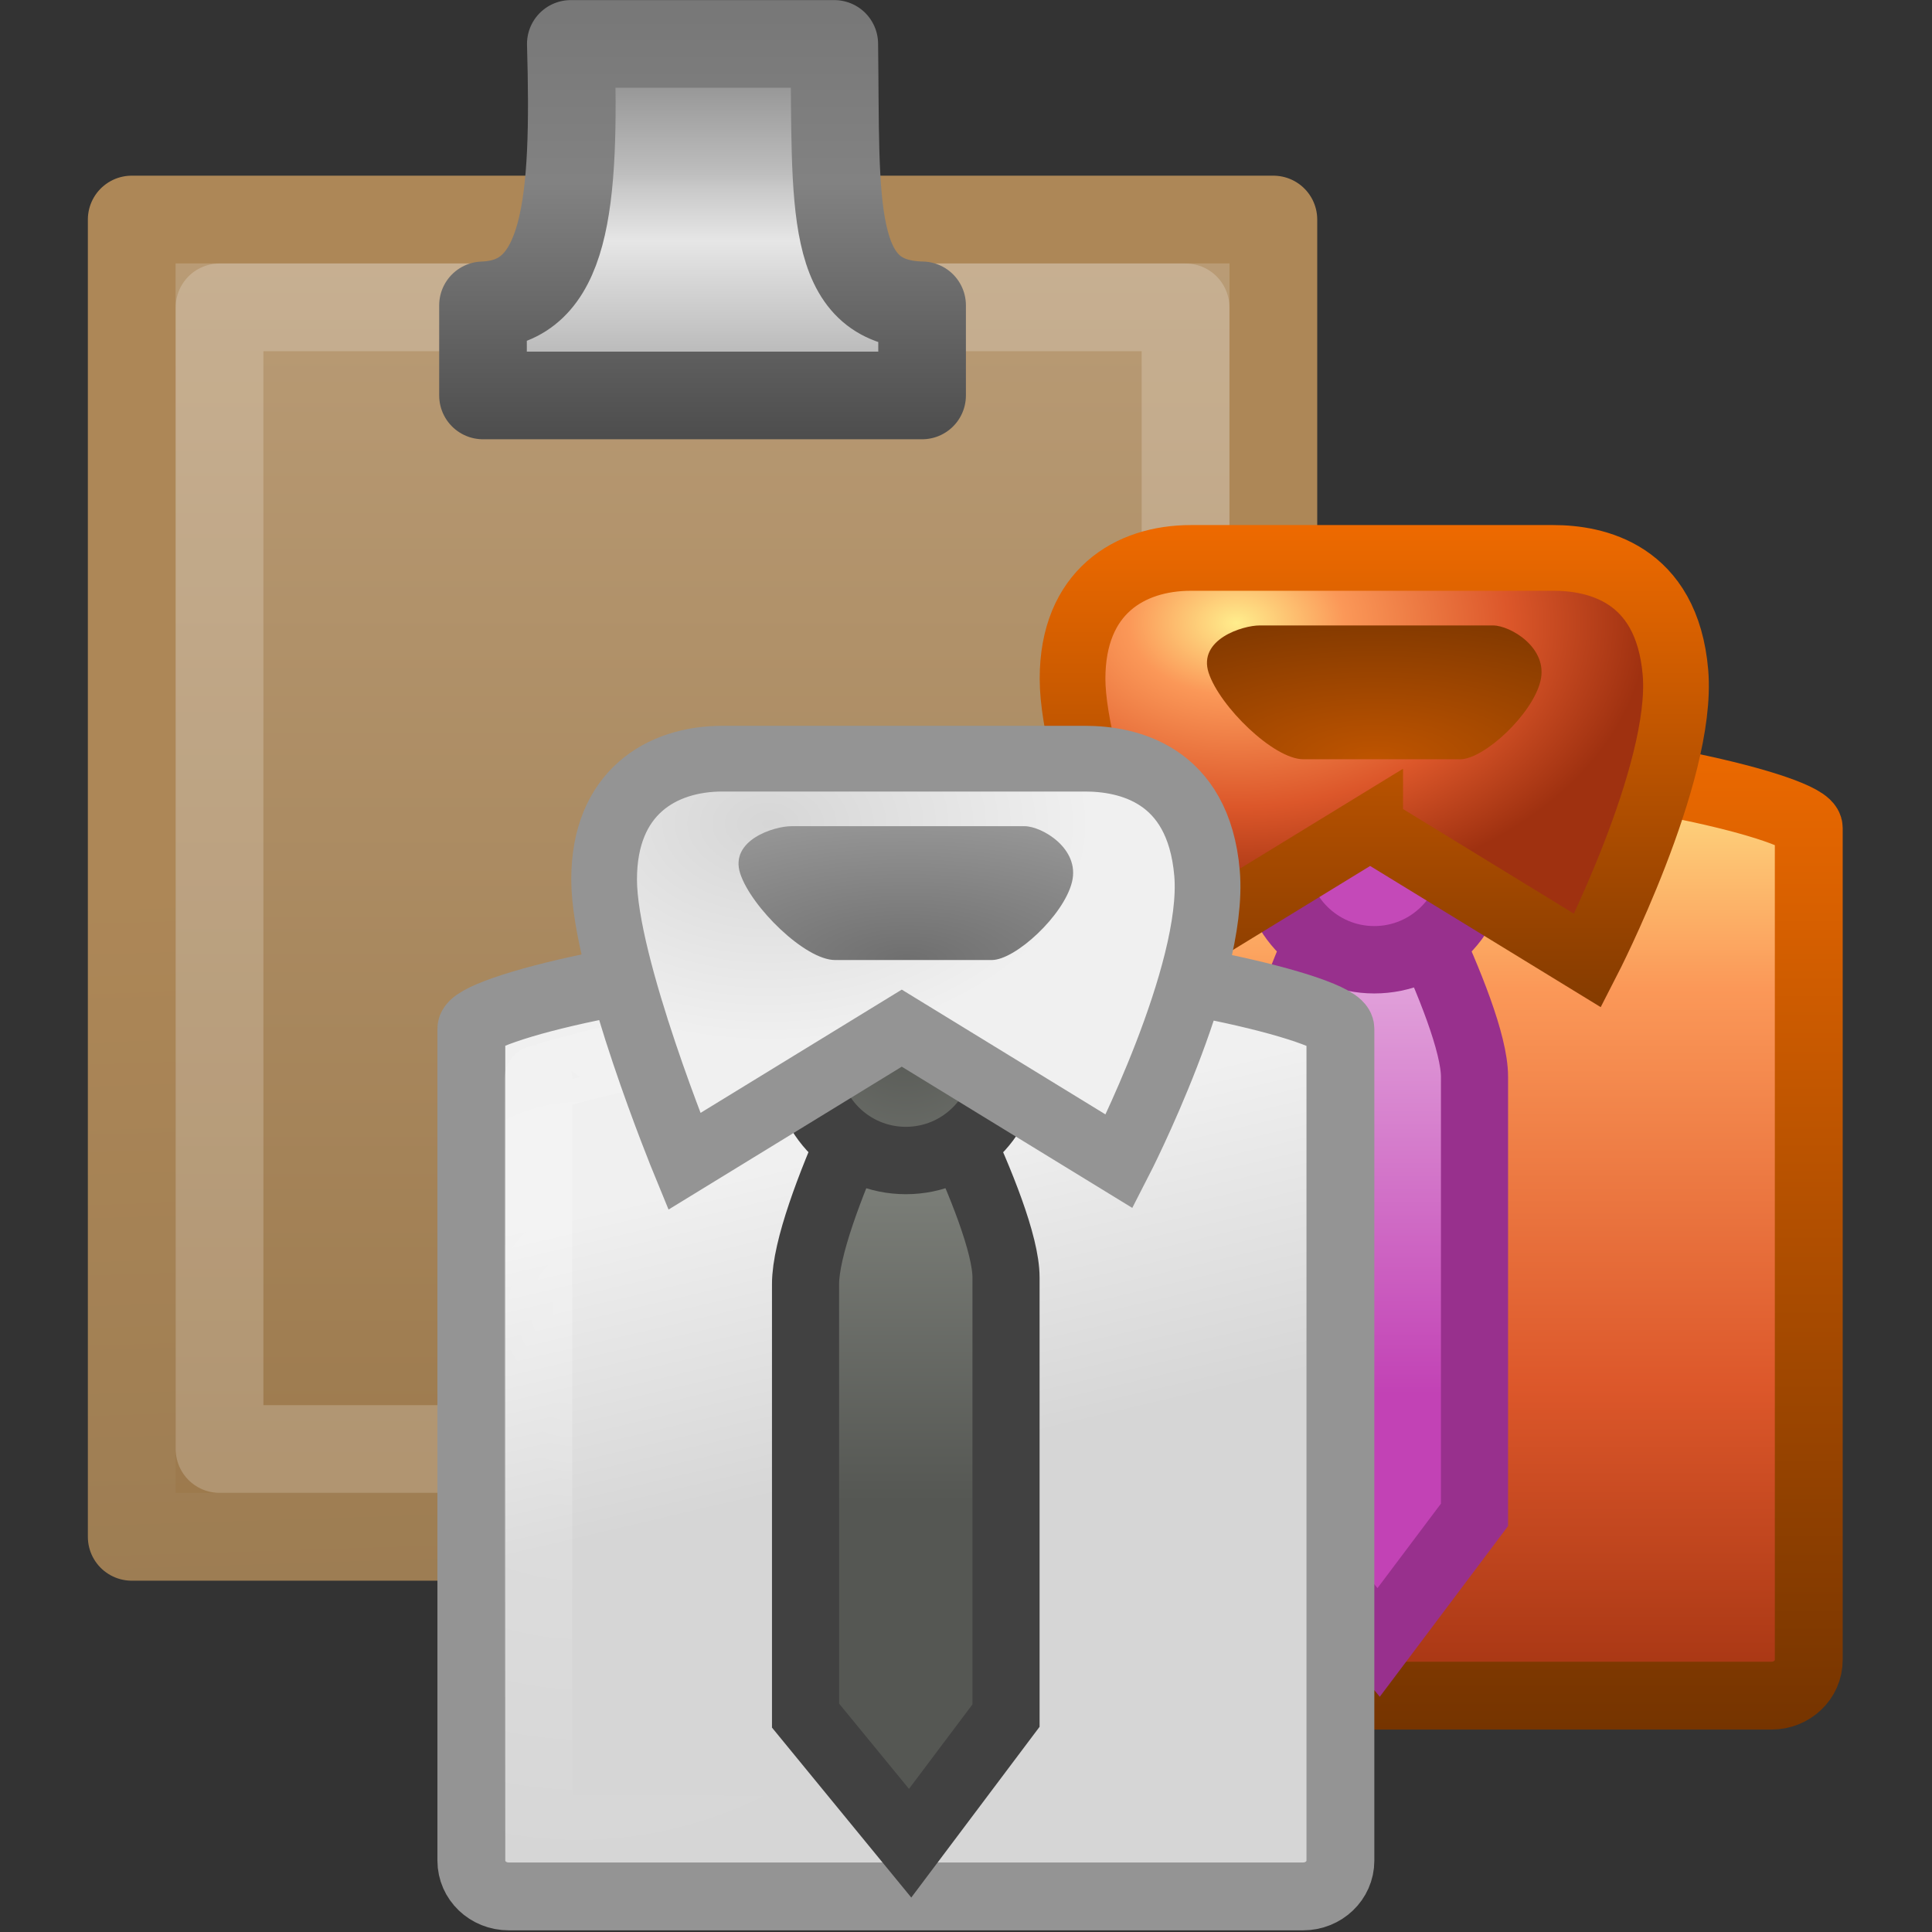 <?xml version="1.0" encoding="UTF-8" standalone="no"?>
<!-- Created with Inkscape (http://www.inkscape.org/) -->

<svg
   xmlns:dc="http://purl.org/dc/elements/1.1/"
   xmlns:cc="http://creativecommons.org/ns#"
   xmlns:rdf="http://www.w3.org/1999/02/22-rdf-syntax-ns#"
   xmlns:svg="http://www.w3.org/2000/svg"
   xmlns="http://www.w3.org/2000/svg"
   xmlns:xlink="http://www.w3.org/1999/xlink"
   xmlns:sodipodi="http://sodipodi.sourceforge.net/DTD/sodipodi-0.dtd"
   xmlns:inkscape="http://www.inkscape.org/namespaces/inkscape"
   id="svg2"
   height="22"
   width="22"
   version="1.0"
   inkscape:version="0.48.1 r9760"
   sodipodi:docname="edit-paste-style.svg">
  <rect width="100%" height="100%" fill="#333333" stroke="none"/>
  <sodipodi:namedview
     pagecolor="#ffffff"
     bordercolor="#666666"
     borderopacity="1"
     objecttolerance="10"
     gridtolerance="10"
     guidetolerance="10"
     inkscape:pageopacity="0"
     inkscape:pageshadow="2"
     inkscape:window-width="1366"
     inkscape:window-height="690"
     id="namedview31"
     showgrid="true"
     inkscape:snap-global="false"
     inkscape:zoom="14.181818"
     inkscape:cx="3.459483"
     inkscape:cy="7.7856303"
     inkscape:window-x="0"
     inkscape:window-y="24"
     inkscape:window-maximized="1"
     inkscape:current-layer="svg2">
    <inkscape:grid
       type="xygrid"
       id="grid3114" />
  </sodipodi:namedview>
  <defs
     id="defs4">
    <linearGradient
       id="linearGradient2906"
       y2="47.013"
       gradientUnits="userSpaceOnUse"
       x2="25.132"
       gradientTransform="matrix(.514 0 0 .467 -6.844 -4.2)"
       y1="6.729"
       x1="25.132">
      <stop
         id="stop3620"
         style="stop-color:#c1a581"
         offset="0" />
      <stop
         id="stop3622"
         style="stop-color:#9b784b"
         offset="1" />
    </linearGradient>
    <linearGradient
       id="linearGradient2933"
       y2="96.245"
       gradientUnits="userSpaceOnUse"
       x2="321.58"
       gradientTransform="matrix(.41 0 0 .513 -122.99 -43.965)"
       y1="86.05"
       x1="321.58">
      <stop
         id="stop3271"
         style="stop-color:#787878"
         offset="0" />
      <stop
         id="stop3273"
         style="stop-color:#bebebe"
         offset=".344" />
      <stop
         id="stop3275"
         style="stop-color:#c8c8c8"
         offset=".373" />
      <stop
         id="stop3277"
         style="stop-color:#e6e6e6"
         offset=".49" />
      <stop
         id="stop3279"
         style="stop-color:#8c8c8c"
         offset="1" />
    </linearGradient>
    <linearGradient
       id="linearGradient2935"
       y2="40.186"
       gradientUnits="userSpaceOnUse"
       x2="22.452"
       gradientTransform="matrix(.412 0 0 .513 -1.55 -15.24)"
       y1="30.05"
       x1="22.452">
      <stop
         id="stop3261"
         style="stop-color:#787878"
         offset="0" />
      <stop
         id="stop3263"
         style="stop-color:#828282"
         offset=".366" />
      <stop
         id="stop3267"
         style="stop-color:#464646"
         offset="1" />
    </linearGradient>
    <linearGradient
       id="linearGradient3621"
       y2="11"
       gradientUnits="userSpaceOnUse"
       x2="5.804"
       gradientTransform="translate(-1 -1)"
       y1="19"
       x1="6.06">
      <stop
         id="stop3617"
         style="stop-color:#9d7d53"
         offset="0" />
      <stop
         id="stop3619"
         style="stop-color:#ad8757"
         offset="1" />
    </linearGradient>
    <radialGradient
       r="4.891"
       gradientTransform="matrix(1.088,0,0,0.436,-25.687,2.193)"
       cx="30.974"
       cy="12.173"
       gradientUnits="userSpaceOnUse"
       id="radialGradient2881">
      <stop
         offset="0"
         style="stop-color:#6f6f6f"
         id="stop3552" />
      <stop
         offset="1"
         style="stop-color:#969696"
         id="stop3554" />
    </radialGradient>
    <radialGradient
       r="7.489"
       gradientTransform="matrix(0.645,0,0,0.437,-12.019,3.451)"
       cx="27.849"
       cy="4.607"
       gradientUnits="userSpaceOnUse"
       xlink:href="#linearGradient3568"
       id="radialGradient2884" />
    <linearGradient
       id="linearGradient3568">
      <stop
         offset="0"
         style="stop-color:#d6d6d6"
         id="stop3570" />
      <stop
         offset="1"
         style="stop-color:#f0f0f0"
         id="stop3572" />
    </linearGradient>
    <radialGradient
       r="2.842"
       gradientTransform="matrix(1.195,0,0,1.238,-13.711,-19.31)"
       cx="18.164"
       cy="22.429"
       gradientUnits="userSpaceOnUse"
       xlink:href="#linearGradient4639"
       id="radialGradient2887" />
    <linearGradient
       id="linearGradient4639">
      <stop
         offset="0"
         style="stop-color:#555753"
         id="stop4641" />
      <stop
         offset="1"
         style="stop-color:#7c7f79"
         id="stop4643" />
    </linearGradient>
    <linearGradient
       x1="38.492"
       y1="28.944"
       gradientTransform="matrix(0.5,0,0,0.565,-11.263,-0.757)"
       x2="38.492"
       gradientUnits="userSpaceOnUse"
       xlink:href="#linearGradient4639"
       y2="20.348"
       id="linearGradient2890" />
    <radialGradient
       r="5"
       gradientTransform="matrix(1.467,1.8385e-7,-2.1847e-7,1.68,-2.757,-11.055)"
       cx="4"
       cy="14.136"
       gradientUnits="userSpaceOnUse"
       xlink:href="#linearGradient6823"
       id="radialGradient2893" />
    <linearGradient
       id="linearGradient6823">
      <stop
         offset="0"
         style="stop-color:#fff"
         id="stop6825" />
      <stop
         offset="1"
         style="stop-color:#fff;stop-opacity:0"
         id="stop6827" />
    </linearGradient>
    <linearGradient
       x1="17.062"
       y1="28.909"
       gradientTransform="matrix(0.57,0,0,0.549,-1.717,-0.8)"
       x2="14.986"
       gradientUnits="userSpaceOnUse"
       xlink:href="#linearGradient3568"
       y2="20.414"
       id="linearGradient2896" />
    <radialGradient
       r="4.891"
       gradientTransform="matrix(1.088,0,0,0.436,-18.687,-0.807)"
       cx="30.974"
       cy="12.173"
       gradientUnits="userSpaceOnUse"
       id="radialGradient3803">
      <stop
         offset="0"
         style="stop-color:#be5400"
         id="stop3431" />
      <stop
         offset="1"
         style="stop-color:#823900"
         id="stop3433" />
    </radialGradient>
    <radialGradient
       r="7.489"
       gradientTransform="matrix(0.82,0,0,0.555,-9.893,-0.095)"
       cx="27.849"
       cy="4.607"
       gradientUnits="userSpaceOnUse"
       xlink:href="#linearGradient3839"
       id="radialGradient3806" />
    <linearGradient
       id="linearGradient3839">
      <stop
         offset="0"
         style="stop-color:#ffed8c"
         id="stop3841" />
      <stop
         offset=".262"
         style="stop-color:#fb9858"
         id="stop3843" />
      <stop
         offset=".661"
         style="stop-color:#dc572a"
         id="stop3845" />
      <stop
         offset="1"
         style="stop-color:#9f3110"
         id="stop3847" />
    </linearGradient>
    <linearGradient
       x1="19.205"
       y1="9.243"
       x2="19.205"
       gradientUnits="userSpaceOnUse"
       xlink:href="#linearGradient3420"
       y2="1"
       id="linearGradient3404" />
    <linearGradient
       id="linearGradient3420">
      <stop
         offset="0"
         style="stop-color:#753400"
         id="stop3422" />
      <stop
         offset="1"
         style="stop-color:#ee6a00"
         id="stop3424" />
    </linearGradient>
    <linearGradient
       x1="38.489"
       y1="19.199"
       gradientTransform="matrix(0.5,0,0,0.565,-4.263,-3.757)"
       x2="38.489"
       gradientUnits="userSpaceOnUse"
       y2="31.401"
       id="linearGradient3812">
      <stop
         offset="0"
         style="stop-color:#e5addf"
         id="stop9368" />
      <stop
         offset="1"
         style="stop-color:#c242b5"
         id="stop9370" />
    </linearGradient>
    <radialGradient
       r="5"
       gradientTransform="matrix(1.467,1.8385e-7,-2.1847e-7,1.68,4.243,-14.055)"
       cx="4"
       cy="14.136"
       gradientUnits="userSpaceOnUse"
       xlink:href="#linearGradient6823"
       id="radialGradient3815" />
    <linearGradient
       x1="20.415"
       y1="14.196"
       gradientTransform="matrix(0.57,0,0,0.549,5.283,-3.8)"
       x2="20.415"
       gradientUnits="userSpaceOnUse"
       xlink:href="#linearGradient3839"
       y2="41.498"
       id="linearGradient3818" />
    <linearGradient
       x1="20.896"
       y1="19.034"
       x2="20.896"
       gradientUnits="userSpaceOnUse"
       xlink:href="#linearGradient3420"
       y2="4"
       id="linearGradient3396" />
  </defs>
  <path
     id="path2904"
     style="stroke-linejoin:round;stroke:url(#linearGradient3621);stroke-width:.999;fill:url(#linearGradient2906)"
     d="m1.5 2.5h13v15h-13v-15z" />
  <path
     id="path3624"
     style="opacity:.2;stroke-linejoin:round;stroke:#fff;stroke-width:.999;fill:none"
     d="m2.5 3.5h11v13h-11v-13z" />
  <path
     id="path4675"
     style="stroke-linejoin:round;stroke-width:.998;stroke-dashoffset:0.5;stroke:url(#linearGradient2935);stroke-linecap:round;enable-background:new;fill:url(#linearGradient2933)"
     d="m6.5 0.5c0.053 1.84-0.049 2.946-1 2.977v1.026h5v-1.026c-1.078-0.023-0.976-1.143-1-2.977h-3z" />
  <g
     id="layer1"
     transform="matrix(0.762,0,0,0.762,4.219,5.217)">
    <path
       d="m 13.945,4.507 h 2.11 c 2.441,0 5.438,0.724 5.438,1.02 v 12.432 c 0,0.296 -0.249,0.534 -0.558,0.534 H 9.065 c -0.309,0 -0.558,-0.238 -0.558,-0.534 V 5.527 c 0,-0.296 2.946,-1.02 5.438,-1.02 z"
       style="fill:url(#linearGradient3818);fill-rule:evenodd;stroke:url(#linearGradient3396);stroke-width:1.014;enable-background:new"
       id="path3000"
       inkscape:connector-curvature="0" />
    <path
       d="m 14.108,5.507 h 1.784 c 2.066,0 4.601,0.773 4.601,0.773 v 11.213 H 9.507 l 2e-4,-11.213 c 0,3e-4 2.492,-0.773 4.601,-0.773 z"
       style="opacity:0.263;fill:none;stroke:url(#radialGradient3815);stroke-width:1.015;stroke-linejoin:round;enable-background:new"
       id="path3002"
       inkscape:connector-curvature="0" />
    <path
       d="m 14.978,5.495 c 0,0 -1.476,2.79 -1.476,3.85 v 6.446 l 1.563,1.907 1.433,-1.907 V 9.245 c 0,-0.99 -1.52,-3.75 -1.52,-3.75 z"
       style="fill:url(#linearGradient3812);fill-rule:evenodd;stroke:#98308d;stroke-width:1.003;enable-background:new"
       id="path3004"
       inkscape:connector-curvature="0" />
    <path
       d="M 16.496,6 C 16.497,6.826 15.827,7.496 15,7.496 14.173,7.496 13.503,6.826 13.504,6 13.503,5.174 14.173,4.504 15,4.504 c 0.827,0 1.497,0.67 1.496,1.496 z"
       style="fill:#c449b8;fill-rule:evenodd;stroke:#98308d;stroke-width:1.007;enable-background:new"
       id="path3006"
       inkscape:connector-curvature="0" />
    <path
       d="m 14.939,5.518 -3.25,1.99 c 0,0 -1.198,-2.916 -1.198,-4.212 0,-1.296 0.856,-1.805 1.768,-1.805 h 5.417 c 0.617,0 1.697,0.208 1.825,1.713 0.128,1.504 -1.312,4.305 -1.312,4.305 l -3.25,-1.99 z"
       style="fill:url(#radialGradient3806);fill-rule:evenodd;stroke:url(#linearGradient3404);stroke-width:0.982;enable-background:new"
       id="path3008"
       inkscape:connector-curvature="0" />
    <path
       d="m 13.288,2.5 c -0.255,0 -0.926,0.208 -0.763,0.708 0.164,0.5 0.969,1.292 1.417,1.292 h 2.343 c 0.352,0 1.076,-0.667 1.198,-1.167 C 17.606,2.833 17.03,2.5 16.775,2.5 h -3.487 z"
       style="fill:url(#radialGradient3803);fill-rule:evenodd;enable-background:new"
       id="path3010"
       inkscape:connector-curvature="0" />
    <path
       d="m 6.946,7.507 h 2.109 c 2.442,0 5.439,0.724 5.439,1.02 v 12.432 c 0,0.296 -0.249,0.534 -0.558,0.534 H 2.065 c -0.309,0 -0.558,-0.238 -0.558,-0.534 V 8.527 c 0,-0.296 2.946,-1.02 5.438,-1.02 z"
       style="fill:url(#linearGradient2896);fill-rule:evenodd;stroke:#949494;stroke-width:1.014;enable-background:new"
       id="path15945"
       inkscape:connector-curvature="0" />
    <path
       d="m 7.108,8.507 h 1.784 c 2.066,0 4.601,0.773 4.601,0.773 v 11.213 H 2.507 l 2e-4,-11.213 c 0,3e-4 2.492,-0.773 4.601,-0.773 z"
       style="opacity:0.263;fill:none;stroke:url(#radialGradient2893);stroke-width:1.015;stroke-linejoin:round;enable-background:new"
       id="path15947"
       inkscape:connector-curvature="0" />
    <path
       d="m 7.978,8.495 c 0,0 -1.477,2.79 -1.477,3.85 v 6.446 l 1.563,1.907 1.433,-1.907 v -6.546 c 0,-0.99 -1.52,-3.75 -1.52,-3.75 z"
       style="fill:url(#linearGradient2890);fill-rule:evenodd;stroke:#414141;stroke-width:1.003;enable-background:new"
       id="path15949"
       inkscape:connector-curvature="0" />
    <path
       d="M 9.496,9 C 9.497,9.826 8.827,10.496 8,10.496 7.173,10.496 6.503,9.826 6.504,9 6.503,8.174 7.173,7.504 8,7.504 c 0.827,0 1.497,0.67 1.496,1.496 z"
       style="fill:url(#radialGradient2887);fill-rule:evenodd;stroke:#414141;stroke-width:1.007;enable-background:new"
       id="path15951"
       inkscape:connector-curvature="0" />
    <path
       d="M 7.939,8.518 4.689,10.509 c 0,0 -1.198,-2.916 -1.198,-4.213 0,-1.296 0.855,-1.805 1.768,-1.805 h 5.417 c 0.617,0 1.697,0.208 1.825,1.713 0.128,1.504 -1.312,4.305 -1.312,4.305 L 7.939,8.518 z"
       style="fill:url(#radialGradient2884);fill-rule:evenodd;stroke:#949494;stroke-width:0.982;enable-background:new"
       id="path15953"
       inkscape:connector-curvature="0" />
    <path
       d="M 6.288,5.5 C 6.033,5.5 5.362,5.708 5.525,6.208 5.689,6.708 6.494,7.5 6.942,7.5 H 9.284 C 9.637,7.5 10.361,6.833 10.483,6.333 10.606,5.833 10.03,5.5 9.775,5.5 H 6.288 z"
       style="fill:url(#radialGradient2881);fill-rule:evenodd;enable-background:new"
       id="path15955"
       inkscape:connector-curvature="0" />
  </g>
</svg>
